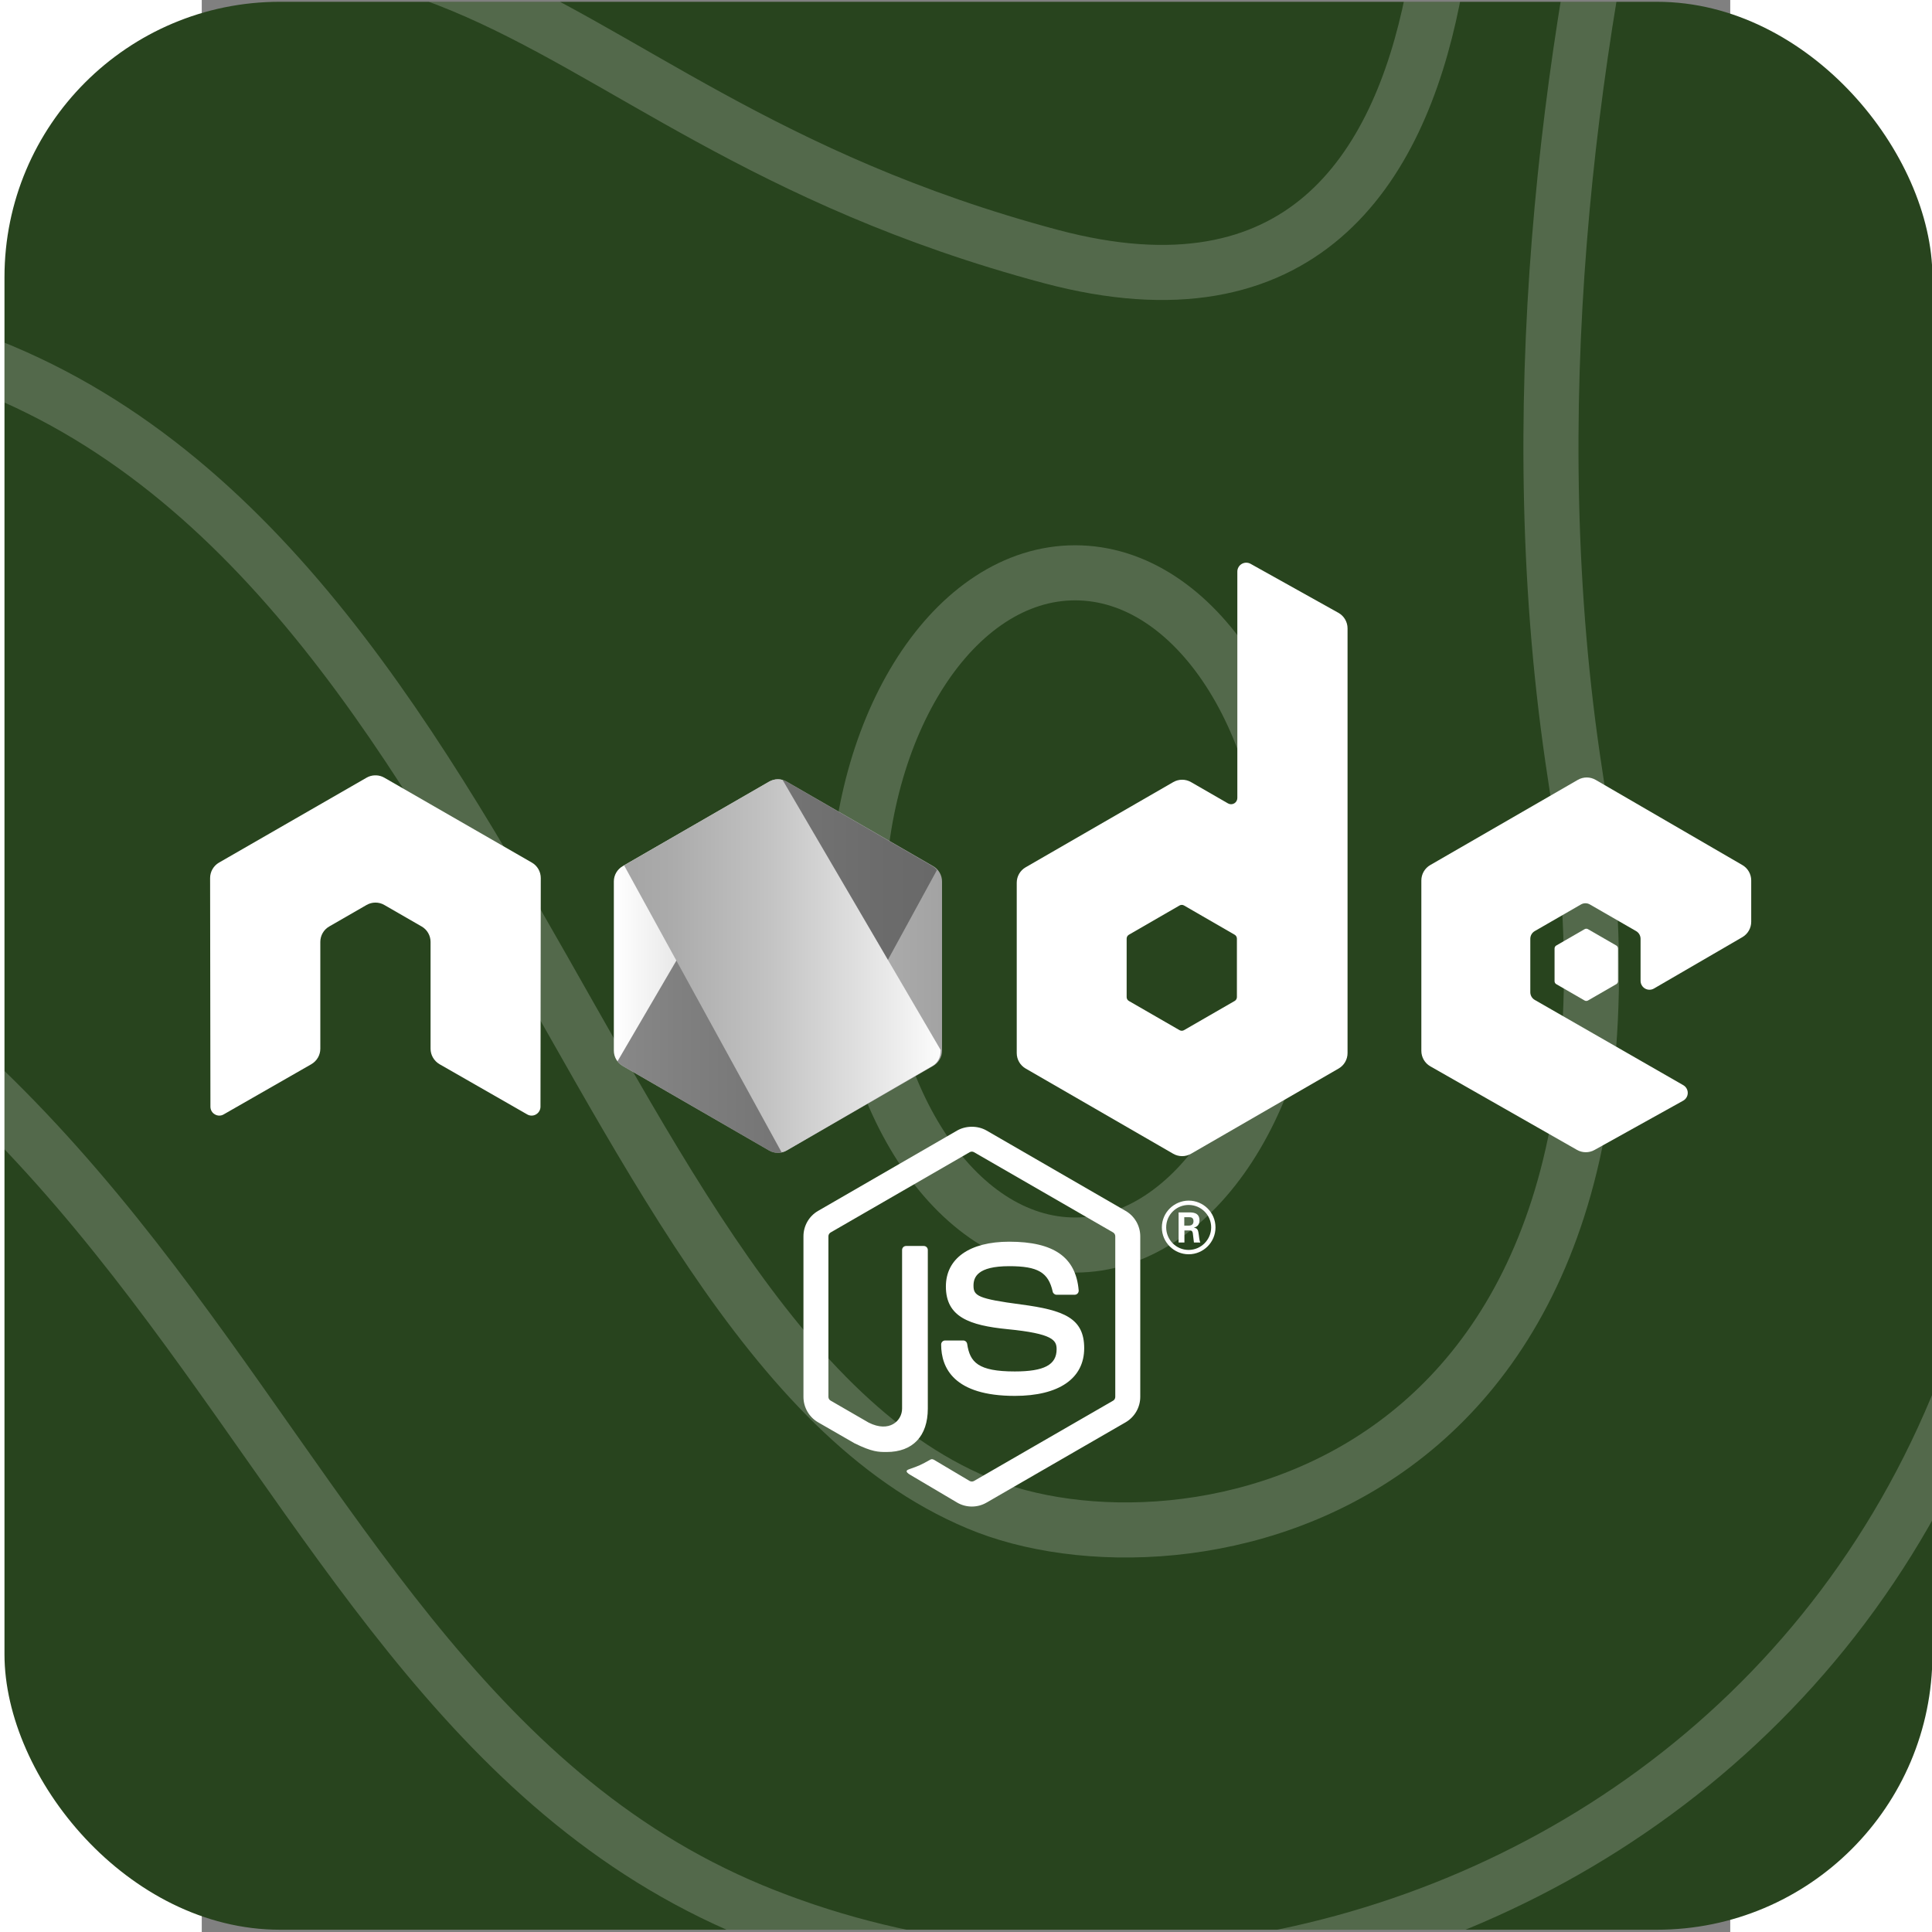 <svg width="800px" height="800px" viewBox="-18.513 -29.399 340.906 430.906" xmlns="http://www.w3.org/2000/svg" xmlns:bx="https://boxy-svg.com">
  <rect x="-18.513" y="-29.399" width="340.906" height="430.906" fill="#808080" stroke="none"/>
  <defs>
    <bx:export>
      <bx:file format="svg"></bx:file>
    </bx:export>
    <bx:grid x="-62.154" y="-27.805" width="142.526" height="142.526"></bx:grid>
    <path id="C" d="M29.589 79.999H30c16.568 0 30-4.892 30-10.929v-58.14H29.589v69.07z"></path>
    <clipPath id="a">
      <path d="M239.03 226.605l-42.13 24.317c-1.578.91-2.546 2.59-2.546 4.406v48.668c0 1.817.968 3.496 2.546 4.406l42.133 24.336c1.575.907 3.517.907 5.09 0l42.126-24.336c1.57-.91 2.54-2.59 2.54-4.406v-48.668c0-1.816-.97-3.496-2.55-4.406l-42.12-24.317c-.79-.453-1.67-.68-2.55-.68-.88 0-1.76.227-2.55.68"></path>
    </clipPath>
    <linearGradient id="b" x1="-.348" x2="1.251" gradientTransform="rotate(116.114 53.1 202.97) scale(86.48)" gradientUnits="userSpaceOnUse">
      <stop offset="0.3" stop-color="#3E863D"></stop>
      <stop offset="0.5" stop-color="#55934F"></stop>
      <stop offset="0.8" stop-color="#5AAD45"></stop>
    </linearGradient>
    <clipPath id="c">
      <path d="M195.398 307.086c.403.523.907.976 1.5 1.316l36.14 20.875 6.02 3.46c.9.52 1.926.74 2.934.665.336-.027.672-.09 1-.183l44.434-81.36c-.34-.37-.738-.68-1.184-.94l-27.586-15.93-14.582-8.39c-.414-.24-.863-.41-1.32-.53zm0 0"></path>
    </clipPath>
    <linearGradient id="d" x1="-.456" x2=".582" gradientTransform="rotate(-36.46 550.846 -214.337) scale(132.798)" gradientUnits="userSpaceOnUse">
      <stop offset="0.57" stop-color="#3E863D"></stop>
      <stop offset="0.72" stop-color="#619857"></stop>
      <stop offset="1" stop-color="#76AC64"></stop>
    </linearGradient>
    <clipPath id="e">
      <path d="M241.066 225.953c-.707.07-1.398.29-2.035.652l-42.01 24.247 45.3 82.51c.63-.09 1.25-.3 1.81-.624l42.13-24.336c1.3-.754 2.19-2.03 2.46-3.476l-46.18-78.89c-.34-.067-.68-.102-1.03-.102-.14 0-.28.007-.42.02"></path>
    </clipPath>
    <linearGradient id="f" x1=".043" x2=".984" gradientTransform="translate(192.862 279.652) scale(97.417)" gradientUnits="userSpaceOnUse">
      <stop offset="0.16" stop-color="#6BBF47"></stop>
      <stop offset="0.38" stop-color="#79B461"></stop>
      <stop offset="0.47" stop-color="#75AC64"></stop>
      <stop offset="0.7" stop-color="#659E5A"></stop>
      <stop offset="0.9" stop-color="#3E863D"></stop>
    </linearGradient>
  </defs>
  <svg width="430" height="430" viewBox="0 0 70 70" x="-62.513" y="-29" fill="none" xmlns="http://www.w3.org/2000/svg">
    <rect width="70" height="70" rx="10" style="fill: rgb(40, 68, 30);"></rect>
    <path d="M94.857 -15.518C94.857 -15.518 68.479 -2.956 73.161 28.121C78.413 62.967 47.953 77.922 27.141 69.308C6.329 60.664 7.785 28.689 -31.783 27.702C-72.207 26.715 -80.715 -13.544 -80.715 -13.544" stroke="white" stroke-opacity="0.2" stroke-width="2" stroke-miterlimit="10"></path>
    <path d="M64.368 -24.881C64.368 -24.881 52.948 1.68 57.031 28.091C61.142 54.502 42.671 57.613 35.334 54.502C20.089 48.101 17.149 13.824 -7.46 11.61C-25.959 9.935 -50.853 23.186 -64.042 -6.874" stroke="white" stroke-opacity="0.2" stroke-width="2" stroke-miterlimit="10"></path>
    <path d="M52.063 -13.036C52.063 -13.036 56.174 14.093 37.989 9.248C17.149 3.684 17.463 -9.357 -8.916 2.966C-18.308 7.363 -56.106 8.649 -48.483 -15.518" stroke="white" stroke-opacity="0.2" stroke-width="2" stroke-miterlimit="10"></path>
    <path d="M38.874 45.14C43.242 45.14 46.782 39.677 46.782 32.937C46.782 26.197 43.242 20.733 38.874 20.733C34.507 20.733 30.966 26.197 30.966 32.937C30.966 39.677 34.507 45.14 38.874 45.14Z" stroke="white" stroke-opacity="0.2" stroke-width="2" stroke-miterlimit="10"></path>
  </svg>
  <g transform="matrix(0.777, 0, 0, 0.777, -23.104, 89.012)">
    <path d="M226.953,280.054c-1.46,0-2.912-0.381-4.19-1.121l-13.339-7.892c-1.991-1.115-1.018-1.509-0.362-1.738   c2.657-0.922,3.195-1.135,6.031-2.743c0.295-0.166,0.687-0.103,0.992,0.076l10.247,6.084c0.372,0.206,0.896,0.206,1.237,0   l39.95-23.058c0.372-0.212,0.61-0.64,0.61-1.081v-46.103c0-0.451-0.239-0.872-0.62-1.101l-39.933-23.038   c-0.368-0.216-0.859-0.216-1.231,0l-39.923,23.045c-0.388,0.222-0.634,0.657-0.634,1.094v46.103c0,0.441,0.245,0.859,0.63,1.068   l10.944,6.323c5.938,2.969,9.573-0.528,9.573-4.041v-45.52c0-0.643,0.518-1.151,1.161-1.151h5.066c0.634,0,1.158,0.508,1.158,1.151   v45.52c0,7.925-4.316,12.47-11.829,12.47c-2.309,0-4.127,0-9.202-2.501l-10.476-6.031c-2.587-1.496-4.19-4.293-4.19-7.288v-46.103   c0-2.995,1.602-5.792,4.19-7.281l39.95-23.085c2.528-1.43,5.888-1.43,8.396,0l39.947,23.085c2.587,1.496,4.196,4.286,4.196,7.281   v46.103c0,2.995-1.609,5.782-4.196,7.288l-39.947,23.065C229.882,279.673,228.433,280.054,226.953,280.054z" fill="#FFFFFF"></path>
    <path d="M239.293,248.292c-17.482,0-21.144-8.024-21.144-14.755c0-0.64,0.514-1.151,1.155-1.151h5.165   c0.577,0,1.058,0.415,1.148,0.979c0.78,5.258,3.105,7.912,13.677,7.912c8.416,0,11.999-1.904,11.999-6.369   c0-2.574-1.015-4.485-14.095-5.766c-10.93-1.081-17.691-3.496-17.691-12.241c0-8.061,6.794-12.868,18.186-12.868   c12.798,0,19.131,4.442,19.933,13.972c0.03,0.328-0.086,0.644-0.305,0.889c-0.219,0.229-0.524,0.368-0.846,0.368h-5.185   c-0.537,0-1.012-0.381-1.121-0.902c-1.244-5.533-4.269-7.301-12.476-7.301c-9.189,0-10.257,3.201-10.257,5.599   c0,2.906,1.261,3.752,13.667,5.394c12.277,1.622,18.109,3.921,18.109,12.549C259.21,243.306,251.952,248.292,239.293,248.292z" fill="#FFFFFF"></path>
  </g>
  <g transform="matrix(0.777, 0, 0, 0.777, -23.104, 89.012)">
    <path d="M296.899,199.941c0,4.236-3.463,7.699-7.699,7.699c-4.197,0-7.699-3.422-7.699-7.699   c0-4.359,3.586-7.701,7.699-7.701C293.356,192.24,296.899,195.582,296.899,199.941z M282.744,199.919   c0,3.586,2.892,6.479,6.435,6.479c3.586,0,6.479-2.954,6.479-6.479c0-3.584-2.932-6.436-6.479-6.436   C285.676,193.484,282.744,196.293,282.744,199.919z M286.307,195.622h2.976c1.018,0,3.015,0,3.015,2.282   c0,1.589-1.018,1.914-1.632,2.118c1.184,0.082,1.264,0.856,1.426,1.956c0.083,0.692,0.206,1.874,0.448,2.281h-1.831   c-0.043-0.406-0.328-2.607-0.328-2.728c-0.119-0.49-0.285-0.733-0.895-0.733h-1.506v3.461h-1.672v-8.637L286.307,195.622   L286.307,195.622z M287.939,199.41h1.343c1.098,0,1.304-0.773,1.304-1.221c0-1.183-0.816-1.183-1.264-1.183h-1.383L287.939,199.41   L287.939,199.41z" fill="#FFFFFF"></path>
  </g>
  <path d="M 57.099 166.444 C 57.099 165.014 56.346 163.7 55.112 162.991 L 22.209 144.056 C 21.653 143.729 21.029 143.558 20.397 143.532 C 20.341 143.532 20.104 143.532 20.057 143.532 C 19.428 143.558 18.805 143.728 18.24 144.056 L -14.662 162.991 C -15.889 163.7 -16.652 165.014 -16.652 166.444 L -16.58 217.431 C -16.58 218.14 -16.212 218.8 -15.588 219.147 C -14.977 219.513 -14.222 219.513 -13.613 219.147 L 5.94 207.95 C 7.177 207.216 7.93 205.92 7.93 204.502 L 7.93 180.681 C 7.93 179.261 8.682 177.947 9.914 177.241 L 18.24 172.445 C 18.861 172.087 19.539 171.912 20.232 171.912 C 20.91 171.912 21.605 172.087 22.208 172.445 L 30.532 177.241 C 31.764 177.947 32.519 179.262 32.519 180.681 L 32.519 204.502 C 32.519 205.92 33.281 207.224 34.511 207.95 L 54.06 219.147 C 54.672 219.513 55.438 219.513 56.047 219.147 C 56.653 218.799 57.034 218.14 57.034 217.431 L 57.099 166.444 Z" fill="#FFFFFF"></path>
  <path d="M 215.414 96.354 C 214.798 96.011 214.047 96.019 213.439 96.376 C 212.832 96.732 212.458 97.385 212.458 98.089 L 212.458 148.583 C 212.458 149.08 212.192 149.54 211.764 149.788 C 211.334 150.037 210.803 150.037 210.372 149.788 L 202.131 145.04 C 200.901 144.332 199.389 144.334 198.16 145.042 L 165.244 164.038 C 164.014 164.748 163.257 166.06 163.257 167.479 L 163.257 205.478 C 163.257 206.898 164.014 208.209 165.243 208.921 L 198.157 227.931 C 199.388 228.64 200.903 228.64 202.134 227.931 L 235.052 208.921 C 236.282 208.21 237.039 206.898 237.039 205.478 L 237.039 110.754 C 237.039 109.315 236.26 107.985 235.001 107.283 L 215.414 96.354 Z M 212.361 192.993 C 212.361 193.347 212.171 193.675 211.863 193.852 L 200.562 200.367 C 200.255 200.543 199.877 200.543 199.57 200.367 L 188.268 193.852 C 187.961 193.675 187.771 193.347 187.771 192.993 L 187.771 179.943 C 187.771 179.588 187.961 179.26 188.268 179.082 L 199.57 172.554 C 199.877 172.376 200.256 172.376 200.563 172.554 L 211.865 179.082 C 212.171 179.26 212.361 179.588 212.361 179.943 L 212.361 192.993 Z" fill="#FFFFFF"></path>
  <g transform="matrix(0.777, 0, 0, 0.777, -23.104, 89.012)">
    <path d="M448.131,116.615c1.576-0.915,2.546-2.601,2.546-4.424v-11.854c0-1.823-0.97-3.51-2.548-4.425   L406.03,71.469c-1.584-0.921-3.54-0.922-5.127-0.007l-42.356,24.453c-1.583,0.914-2.558,2.602-2.558,4.43v48.903   c0,1.839,0.987,3.536,2.584,4.445l42.093,23.985c1.552,0.886,3.455,0.896,5.017,0.028l25.46-14.151   c0.808-0.449,1.311-1.297,1.315-2.219c0.007-0.922-0.484-1.776-1.284-2.236l-42.625-24.465c-0.796-0.456-1.285-1.304-1.285-2.22   v-15.326c0-0.914,0.487-1.76,1.28-2.216l13.266-7.648c0.789-0.456,1.765-0.456,2.554,0l13.273,7.648   c0.793,0.456,1.28,1.302,1.28,2.216v12.058c0,0.916,0.49,1.762,1.282,2.218c0.793,0.458,1.77,0.454,2.561-0.005L448.131,116.615z" fill="#FFFFFF"></path>
    <path d="M402.842,114.324c0.304-0.176,0.678-0.176,0.982,0l8.13,4.69c0.304,0.176,0.491,0.499,0.491,0.851v9.388   c0,0.352-0.187,0.675-0.491,0.851l-8.13,4.69c-0.304,0.176-0.678,0.176-0.982,0l-8.124-4.69c-0.304-0.176-0.491-0.499-0.491-0.851   v-9.388c0-0.352,0.187-0.675,0.491-0.851L402.842,114.324z" fill="#FFFFFF"></path>
  </g>
  <g transform="matrix(0.777, 0, 0, 0.777, -23.104, 89.012)">
    <linearGradient gradientTransform="matrix(1 0 0 -1 0 48.11)" gradientUnits="userSpaceOnUse" id="XMLID_2_" x1="124.196" x2="218.4" y1="-76.803" y2="-76.803">
      <stop offset="0.005" style="stop-color:#FFFFFF"></stop>
      <stop offset="0.194" style="stop-color:#E8E8E8"></stop>
      <stop offset="0.542" style="stop-color:#C2C2C2"></stop>
      <stop offset="0.824" style="stop-color:#ABABAB"></stop>
      <stop offset="1" style="stop-color:#A3A3A3"></stop>
    </linearGradient>
    <path d="M168.756,71.979c1.57-0.907,3.505-0.907,5.075,0l42.03,24.255   c1.572,0.907,2.539,2.582,2.539,4.397v48.546c0,1.813-0.967,3.489-2.538,4.397l-42.03,24.274c-1.571,0.907-3.507,0.907-5.078,0   l-42.021-24.274c-1.57-0.908-2.537-2.583-2.537-4.397v-48.548c0-1.813,0.968-3.489,2.539-4.395L168.756,71.979z" fill="url(#XMLID_2_)" id="XMLID_67_"></path>
    <g>
      <g>
        <g>
          <g>
            <defs>
              <path d="M173.841,71.979c-1.57-0.907-3.505-0.907-5.075,0l-42.03,24.255c-1.572,0.907-2.539,2.582-2.539,4.397        v48.546c0,1.813,0.968,3.489,2.538,4.397l42.03,24.274c1.571,0.907,3.507,0.907,5.078,0l42.021-24.274        c1.57-0.908,2.537-2.583,2.537-4.397v-48.548c0-1.813-0.967-3.489-2.539-4.395L173.841,71.979z" id="SVGID_1_"></path>
            </defs>
            <clipPath id="SVGID_2_">
              <path d="M173.841,71.979c-1.57-0.907-3.505-0.907-5.075,0l-42.03,24.255c-1.572,0.907-2.539,2.582-2.539,4.397        v48.546c0,1.813,0.968,3.489,2.538,4.397l42.03,24.274c1.571,0.907,3.507,0.907,5.078,0l42.021-24.274        c1.57-0.908,2.537-2.583,2.537-4.397v-48.548c0-1.813-0.967-3.489-2.539-4.395L173.841,71.979z" overflow="visible"></path>
            </clipPath>
            <g clip-path="url(#SVGID_2_)">
              <path d="M168.707,71.979l-42.07,24.255c-1.571,0.907-2.637,2.582-2.637,4.395v48.548        c0,1.178,0.444,2.293,1.182,3.182l47.297-80.907C171.216,71.142,169.857,71.314,168.707,71.979z" fill="none"></path>
              <path d="M172.746,178.275c0.337-0.109,0.669-0.245,0.986-0.428l41.93-24.274c1.57-0.908,2.337-2.583,2.337-4.397        V100.63c0-1.218-0.36-2.367-1.066-3.269L172.746,178.275z" fill="none"></path>
              <path d="M215.649,96.233l-41.843-24.255        c-0.419-0.242-0.867-0.414-1.327-0.527l-47.297,80.907c0.398,0.48,0.878,0.896,1.428,1.214l42.094,24.274        c1.255,0.724,2.707,0.86,4.042,0.428l44.188-80.914C216.588,96.919,216.165,96.531,215.649,96.233z" enable-background="new    " fill="#4B4B4B" opacity="0.66"></path>
            </g>
          </g>
        </g>
      </g>
      <g>
        <g>
          <g>
            <defs>
              <path d="M173.841,71.979c-1.57-0.907-3.505-0.907-5.075,0l-42.03,24.255c-1.572,0.907-2.539,2.582-2.539,4.397        v48.546c0,1.813,0.968,3.489,2.538,4.397l42.03,24.274c1.571,0.907,3.507,0.907,5.078,0l42.021-24.274        c1.57-0.908,2.537-2.583,2.537-4.397v-48.548c0-1.813-0.967-3.489-2.539-4.395L173.841,71.979z" id="SVGID_3_"></path>
            </defs>
            <clipPath id="SVGID_4_">
              <path d="M173.841,71.979c-1.57-0.907-3.505-0.907-5.075,0l-42.03,24.255c-1.572,0.907-2.539,2.582-2.539,4.397        v48.546c0,1.813,0.968,3.489,2.538,4.397l42.03,24.274c1.571,0.907,3.507,0.907,5.078,0l42.021-24.274        c1.57-0.908,2.537-2.583,2.537-4.397v-48.548c0-1.813-0.967-3.489-2.539-4.395L173.841,71.979z" overflow="visible"></path>
            </clipPath>
            <g clip-path="url(#SVGID_4_)">
              <path d="M127.114,95.958l-0.477,0.275c-1.571,0.907-2.637,2.582-2.637,4.395v48.548        c0,1.813,1.041,3.489,2.61,4.397l42.094,24.274c1.134,0.655,2.431,0.829,3.656,0.539L127.114,95.958z" fill="none"></path>
              <path d="M218,100.63c0-1.815-0.78-3.49-2.351-4.397l-41.843-24.255c-0.37-0.214-0.763-0.373-1.166-0.486        L218,148.986V100.63z" fill="none"></path>
              <linearGradient gradientTransform="matrix(1 0 0 -1 0 48.11)" gradientUnits="userSpaceOnUse" id="SVGID_5_" x1="123.545" x2="220.723" y1="-76.734" y2="-76.734">
                <stop offset="0" style="stop-color:#A3A3A3"></stop>
                <stop offset="0.176" style="stop-color:#ABABAB"></stop>
                <stop offset="0.458" style="stop-color:#C2C2C2"></stop>
                <stop offset="0.806" style="stop-color:#E8E8E8"></stop>
                <stop offset="0.995" style="stop-color:#FFFFFF"></stop>
              </linearGradient>
              <path d="M173.732,177.847l41.93-24.274c1.57-0.908,2.337-2.583,2.337-4.397v-0.19l-45.36-77.493        c-1.307-0.366-2.733-0.207-3.933,0.486l-41.593,23.98l45.246,82.428C172.832,178.274,173.295,178.1,173.732,177.847z" fill="url(#SVGID_5_)"></path>
            </g>
          </g>
        </g>
      </g>
    </g>
  </g>
</svg>